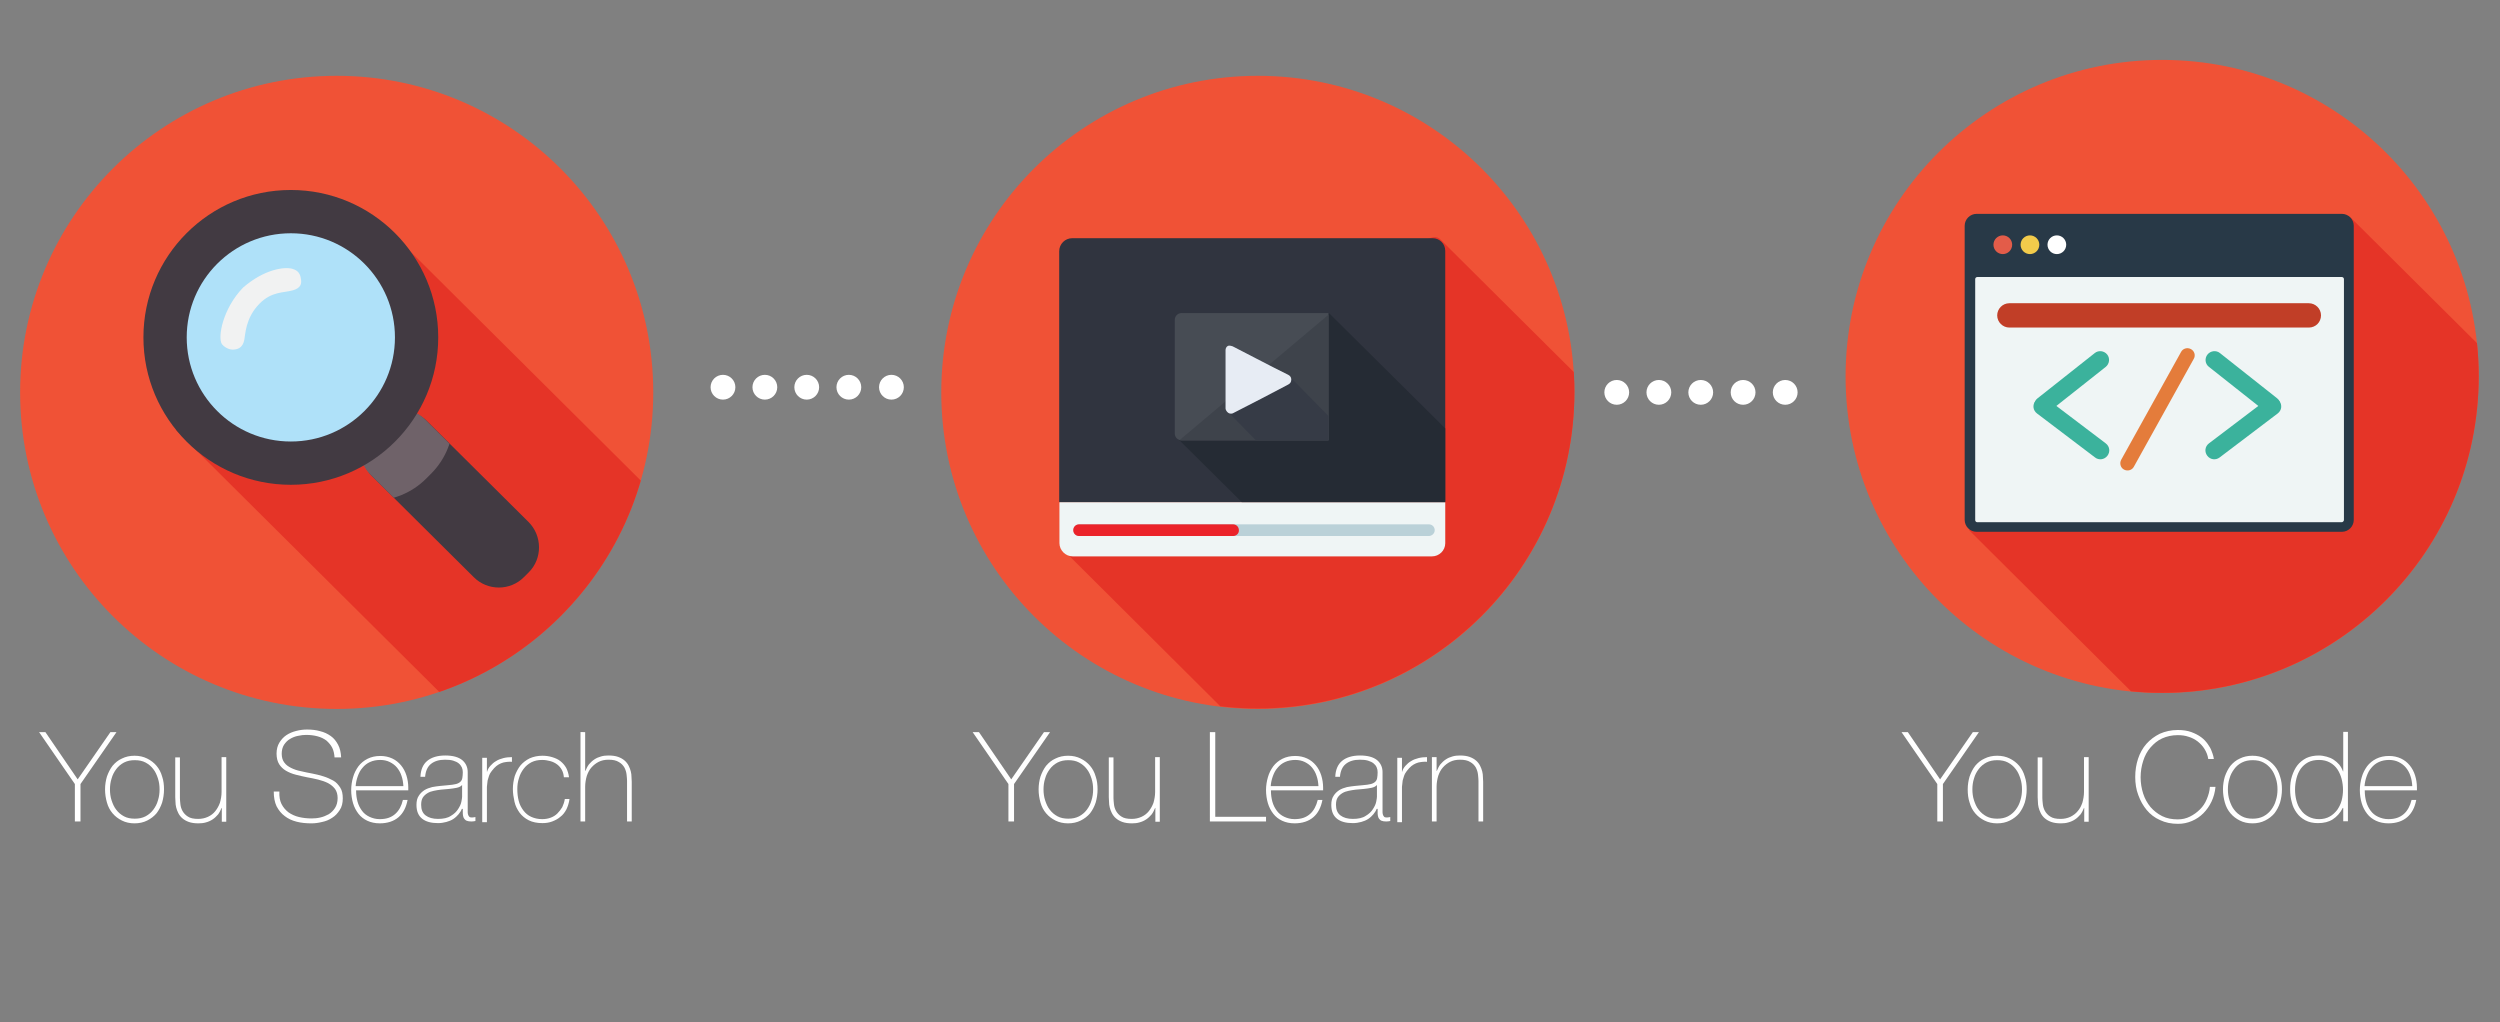<?xml version="1.0" encoding="utf-8"?>
<!-- Generator: Adobe Illustrator 18.1.1, SVG Export Plug-In . SVG Version: 6.00 Build 0)  -->
<svg version="1.1" xmlns="http://www.w3.org/2000/svg" xmlns:xlink="http://www.w3.org/1999/xlink" x="0px" y="0px"
	 viewBox="0 0 1068.5 436.9" enable-background="new 0 0 1068.5 436.9" xml:space="preserve">
<rect x="0" y="0" width="1068.5" height="436.9" fill="#808080" stroke="none"/>
<g id="text">
	<g>
		<path fill="#FFFFFF" d="M47.2,312.9h2.6l-15.4,22.2v16h-2.4v-16l-15.3-22.2h2.7l13.8,20.2L47.2,312.9z"/>
		<path fill="#FFFFFF" d="M44.9,337.4c0-2,0.3-3.8,0.8-5.5c0.6-1.7,1.4-3.3,2.4-4.6c1.1-1.3,2.4-2.4,4-3.1c1.6-0.8,3.4-1.2,5.4-1.2
			c2,0,3.8,0.4,5.4,1.2c1.6,0.8,2.9,1.8,4,3.1c1.1,1.3,1.9,2.8,2.4,4.6c0.6,1.7,0.8,3.6,0.8,5.5c0,2-0.3,3.8-0.8,5.6
			c-0.6,1.8-1.4,3.3-2.4,4.6c-1.1,1.3-2.4,2.3-4,3.1c-1.6,0.8-3.4,1.2-5.4,1.2c-2,0-3.8-0.4-5.4-1.2c-1.6-0.8-2.9-1.8-4-3.1
			c-1.1-1.3-1.9-2.8-2.4-4.6C45.2,341.2,44.9,339.4,44.9,337.4z M47,337.4c0,1.6,0.2,3.2,0.7,4.7c0.5,1.5,1.1,2.9,2,4
			c0.9,1.2,2,2.1,3.3,2.8c1.3,0.7,2.8,1,4.6,1s3.2-0.3,4.6-1c1.3-0.7,2.4-1.6,3.3-2.8c0.9-1.2,1.6-2.5,2-4c0.5-1.5,0.7-3.1,0.7-4.7
			c0-1.6-0.2-3.2-0.7-4.7c-0.5-1.5-1.1-2.9-2-4c-0.9-1.2-2-2.1-3.3-2.8c-1.3-0.7-2.8-1-4.6-1s-3.2,0.3-4.6,1
			c-1.3,0.7-2.4,1.6-3.3,2.8c-0.9,1.2-1.6,2.5-2,4C47.2,334.2,47,335.8,47,337.4z"/>
		<path fill="#FFFFFF" d="M96.8,351.2h-2v-5.9h-0.1c-0.4,1-0.9,2-1.5,2.8c-0.7,0.8-1.4,1.5-2.3,2.1c-0.9,0.6-1.8,1-2.9,1.3
			c-1,0.3-2.1,0.4-3.2,0.4c-1.6,0-3-0.2-4.1-0.6c-1.1-0.4-2-0.9-2.8-1.6c-0.7-0.6-1.3-1.4-1.7-2.2c-0.4-0.8-0.7-1.6-0.9-2.4
			c-0.2-0.8-0.3-1.6-0.3-2.4c0-0.8-0.1-1.4-0.1-2v-17h2v17.4c0,0.7,0.1,1.6,0.2,2.6c0.1,1,0.4,2,0.9,2.9c0.5,0.9,1.3,1.8,2.3,2.4
			c1,0.7,2.5,1,4.4,1c1.5,0,2.9-0.3,4.2-0.9s2.3-1.4,3.1-2.4s1.5-2.2,2-3.6c0.4-1.4,0.7-3,0.7-4.6v-14.9h2V351.2z"/>
		<path fill="#FFFFFF" d="M143,323.9c-0.1-1.6-0.4-3.1-1-4.3c-0.6-1.2-1.5-2.2-2.5-3.1c-1.1-0.8-2.3-1.4-3.8-1.8
			c-1.5-0.4-3.1-0.6-4.8-0.6c-1.1,0-2.2,0.1-3.5,0.4c-1.2,0.2-2.4,0.7-3.4,1.3c-1.1,0.6-1.9,1.5-2.6,2.5c-0.7,1.1-1,2.4-1,3.9
			c0,1.5,0.4,2.8,1.1,3.7c0.7,1,1.7,1.7,2.9,2.3c1.2,0.6,2.6,1.1,4.2,1.4c1.6,0.4,3.2,0.7,4.8,1c1.6,0.3,3.2,0.7,4.8,1.2
			s2.9,1.1,4.2,1.8s2.2,1.8,3,3c0.8,1.2,1.1,2.8,1.1,4.6c0,2-0.4,3.7-1.3,5c-0.9,1.4-1.9,2.5-3.2,3.3c-1.3,0.9-2.8,1.5-4.3,1.8
			c-1.6,0.4-3.1,0.6-4.6,0.6c-2.2,0-4.4-0.2-6.3-0.7c-2-0.5-3.7-1.3-5.1-2.4c-1.5-1.1-2.6-2.5-3.5-4.2c-0.8-1.7-1.2-3.8-1.2-6.3h2.4
			c-0.1,2.1,0.2,3.9,0.9,5.3c0.7,1.4,1.7,2.6,3,3.6c1.3,0.9,2.8,1.6,4.5,2c1.7,0.4,3.5,0.6,5.4,0.6c1.1,0,2.4-0.1,3.7-0.4
			c1.3-0.3,2.5-0.8,3.6-1.4c1.1-0.7,2-1.6,2.7-2.7c0.7-1.1,1.1-2.5,1.1-4.2c0-1.6-0.4-2.9-1.1-3.9c-0.8-1-1.7-1.8-3-2.5
			c-1.2-0.6-2.6-1.1-4.2-1.5s-3.2-0.7-4.8-1c-1.6-0.3-3.2-0.7-4.8-1.1c-1.6-0.4-3-1-4.2-1.7c-1.2-0.7-2.2-1.7-2.9-2.8
			s-1.1-2.7-1.1-4.5s0.4-3.4,1.2-4.7c0.8-1.3,1.8-2.4,3-3.2s2.6-1.4,4.2-1.8c1.5-0.4,3.1-0.6,4.6-0.6c2,0,3.9,0.2,5.6,0.7
			c1.7,0.4,3.2,1.1,4.6,2.1c1.3,0.9,2.3,2.2,3.1,3.7c0.8,1.5,1.2,3.3,1.3,5.4H143z"/>
		<path fill="#FFFFFF" d="M152.2,337.7v0.3c0,1.6,0.2,3.1,0.6,4.6c0.4,1.5,1.1,2.8,1.9,3.9c0.8,1.1,1.9,2,3.2,2.6
			c1.3,0.6,2.7,1,4.4,1c2.8,0,4.9-0.7,6.6-2.2s2.7-3.5,3.3-6h2c-0.6,3.2-1.9,5.7-3.9,7.4c-2,1.7-4.7,2.6-8,2.6c-2,0-3.8-0.4-5.3-1.1
			c-1.5-0.7-2.8-1.7-3.8-3c-1-1.3-1.8-2.8-2.3-4.5c-0.5-1.7-0.8-3.6-0.8-5.6c0-1.9,0.3-3.8,0.8-5.5c0.5-1.8,1.3-3.3,2.3-4.7
			c1-1.3,2.3-2.4,3.9-3.2c1.6-0.8,3.4-1.2,5.5-1.2c1.9,0,3.6,0.4,5.1,1.1c1.5,0.7,2.7,1.7,3.7,2.9c1,1.2,1.8,2.7,2.3,4.3
			c0.5,1.6,0.8,3.4,0.8,5.2c0,0.2,0,0.4,0,0.6c0,0.2,0,0.4,0,0.6H152.2z M172.4,335.9c-0.1-1.5-0.3-2.9-0.8-4.3
			c-0.4-1.3-1.1-2.5-1.9-3.5c-0.8-1-1.9-1.8-3.1-2.4c-1.2-0.6-2.6-0.9-4.1-0.9c-1.6,0-3.1,0.3-4.4,0.9c-1.3,0.6-2.3,1.4-3.2,2.5
			c-0.9,1-1.5,2.2-2,3.6c-0.5,1.4-0.8,2.8-0.9,4.2H172.4z"/>
		<path fill="#FFFFFF" d="M197.5,345.7h-0.1c-0.3,0.8-0.8,1.6-1.4,2.3c-0.6,0.7-1.3,1.4-2.2,2c-0.9,0.6-1.9,1-3,1.3
			c-1.1,0.3-2.3,0.5-3.6,0.5c-2.9,0-5.2-0.6-6.8-1.9c-1.6-1.3-2.4-3.2-2.4-5.9c0-1.6,0.3-2.9,1-3.9c0.6-1,1.5-1.8,2.4-2.4
			c1-0.6,2.1-1,3.3-1.3c1.2-0.2,2.3-0.4,3.5-0.5l3.2-0.3c1.5-0.1,2.6-0.3,3.5-0.5c0.8-0.2,1.5-0.6,1.9-1c0.4-0.4,0.7-0.9,0.8-1.6
			s0.2-1.4,0.2-2.4c0-0.8-0.1-1.4-0.4-2.1c-0.3-0.6-0.7-1.2-1.3-1.7c-0.6-0.5-1.4-0.9-2.4-1.2c-1-0.3-2.1-0.4-3.5-0.4
			c-2.5,0-4.5,0.6-6,1.8c-1.5,1.2-2.3,3.1-2.5,5.5h-2c0.1-3,1.1-5.3,2.9-6.8c1.8-1.5,4.4-2.3,7.7-2.3s5.7,0.7,7.3,2
			c1.5,1.3,2.3,3,2.3,5.1v16c0,0.4,0,0.8,0,1.2c0,0.4,0.1,0.8,0.2,1.1c0.1,0.3,0.3,0.6,0.5,0.8c0.2,0.2,0.6,0.3,1.1,0.3
			c0.4,0,0.9-0.1,1.5-0.2v1.7c-0.5,0.1-1.1,0.2-1.7,0.2c-0.8,0-1.5-0.1-2-0.3c-0.5-0.2-0.8-0.5-1.1-0.9c-0.3-0.4-0.4-0.8-0.5-1.3
			c-0.1-0.5-0.1-1-0.1-1.6V345.7z M197.5,335.5c-0.5,0.6-1.3,1-2.3,1.2c-1,0.2-2.2,0.4-3.4,0.5l-3.4,0.3c-1,0.1-2,0.3-3,0.5
			c-1,0.2-1.9,0.5-2.7,1s-1.5,1.1-2,1.9c-0.5,0.8-0.7,1.8-0.7,3.1c0,2,0.6,3.5,1.9,4.5c1.3,1,3.1,1.5,5.3,1.5c2.3,0,4.2-0.4,5.5-1.3
			c1.4-0.8,2.4-1.8,3.1-2.9c0.7-1.1,1.2-2.1,1.4-3.2c0.2-1,0.3-1.7,0.3-2.1V335.5z"/>
		<path fill="#FFFFFF" d="M208,329.8h0.2c0.2-0.9,0.7-1.7,1.4-2.5c0.7-0.8,1.5-1.5,2.4-2c0.9-0.6,2-1,3.2-1.3
			c1.2-0.3,2.4-0.4,3.6-0.4v2c-1.1-0.1-2.3,0-3.7,0.3c-1.4,0.4-2.7,1.1-3.9,2.4c-0.5,0.5-0.9,1.1-1.3,1.6c-0.4,0.5-0.7,1.1-0.9,1.7
			c-0.2,0.6-0.4,1.3-0.6,2c-0.1,0.8-0.2,1.6-0.3,2.7v15.1h-2v-27.5h2V329.8z"/>
		<path fill="#FFFFFF" d="M241,332.2c-0.1-1.2-0.4-2.3-0.9-3.2c-0.5-0.9-1.2-1.7-2-2.3c-0.8-0.6-1.8-1.1-2.9-1.4
			c-1.1-0.3-2.3-0.5-3.5-0.5c-1.7,0-3.2,0.3-4.6,1c-1.3,0.7-2.4,1.6-3.3,2.8c-0.9,1.2-1.6,2.5-2,4c-0.5,1.5-0.7,3-0.7,4.6
			c0,1.9,0.2,3.6,0.6,5.1c0.4,1.6,1.1,2.9,2,4.1c0.9,1.2,2,2.1,3.3,2.7c1.3,0.6,2.9,1,4.7,1c1.3,0,2.5-0.2,3.6-0.6
			c1.1-0.4,2.1-1,2.9-1.8c0.8-0.8,1.5-1.7,2.1-2.7c0.5-1.1,0.9-2.2,1.1-3.5h2c-0.2,1.6-0.7,3.1-1.3,4.4c-0.7,1.3-1.5,2.4-2.6,3.2
			c-1,0.9-2.2,1.5-3.5,2c-1.3,0.5-2.7,0.7-4.2,0.7c-2.2,0-4.2-0.4-5.8-1.2s-2.9-1.9-3.9-3.2c-1-1.4-1.8-2.9-2.2-4.7
			s-0.7-3.6-0.7-5.5c0-1.9,0.3-3.7,0.8-5.5c0.6-1.7,1.4-3.2,2.4-4.5c1.1-1.3,2.4-2.3,4-3.1c1.6-0.7,3.4-1.1,5.4-1.1
			c1.5,0,2.9,0.2,4.2,0.6c1.3,0.4,2.5,0.9,3.5,1.7c1,0.8,1.8,1.7,2.5,2.9c0.6,1.2,1,2.5,1.2,4H241z"/>
		<path fill="#FFFFFF" d="M250.1,312.9v16.6h0.1c0.4-1,0.9-2,1.5-2.8c0.7-0.8,1.4-1.5,2.3-2.1c0.9-0.6,1.8-1,2.9-1.3
			c1-0.3,2.1-0.4,3.2-0.4c1.6,0,3,0.2,4.1,0.6c1.1,0.4,2,0.9,2.8,1.6c0.7,0.6,1.3,1.4,1.7,2.2c0.4,0.8,0.7,1.6,0.9,2.4
			c0.2,0.8,0.3,1.6,0.3,2.4c0,0.8,0.1,1.4,0.1,2v17h-2v-17.4c0-0.7-0.1-1.5-0.2-2.6c-0.1-1-0.4-2-0.9-3c-0.5-0.9-1.3-1.8-2.4-2.4
			c-1.1-0.7-2.5-1-4.4-1c-1.6,0-3,0.3-4.2,0.9c-1.2,0.6-2.2,1.4-3.1,2.4s-1.5,2.2-2,3.6c-0.4,1.4-0.7,3-0.7,4.6v14.9h-2v-38.2H250.1
			z"/>
	</g>
	<g>
		<path fill="#FFFFFF" d="M446.2,312.9h2.6l-15.4,22.2v16h-2.4v-16l-15.3-22.2h2.7l13.8,20.2L446.2,312.9z"/>
		<path fill="#FFFFFF" d="M443.9,337.4c0-2,0.3-3.8,0.8-5.5c0.6-1.7,1.4-3.3,2.4-4.6c1.1-1.3,2.4-2.4,4-3.1c1.6-0.8,3.4-1.2,5.4-1.2
			c2,0,3.8,0.4,5.4,1.2c1.6,0.8,2.9,1.8,4,3.1c1.1,1.3,1.9,2.8,2.4,4.6c0.6,1.7,0.8,3.6,0.8,5.5c0,2-0.3,3.8-0.8,5.6
			c-0.6,1.8-1.4,3.3-2.4,4.6c-1.1,1.3-2.4,2.3-4,3.1c-1.6,0.8-3.4,1.2-5.4,1.2c-2,0-3.8-0.4-5.4-1.2c-1.6-0.8-2.9-1.8-4-3.1
			c-1.1-1.3-1.9-2.8-2.4-4.6C444.2,341.2,443.9,339.4,443.9,337.4z M446,337.4c0,1.6,0.2,3.2,0.7,4.7c0.5,1.5,1.1,2.9,2,4
			c0.9,1.2,2,2.1,3.3,2.8c1.3,0.7,2.8,1,4.6,1s3.2-0.3,4.6-1c1.3-0.7,2.4-1.6,3.3-2.8c0.9-1.2,1.6-2.5,2-4c0.5-1.5,0.7-3.1,0.7-4.7
			c0-1.6-0.2-3.2-0.7-4.7c-0.5-1.5-1.1-2.9-2-4c-0.9-1.2-2-2.1-3.3-2.8c-1.3-0.7-2.8-1-4.6-1s-3.2,0.3-4.6,1
			c-1.3,0.7-2.4,1.6-3.3,2.8c-0.9,1.2-1.6,2.5-2,4C446.2,334.2,446,335.8,446,337.4z"/>
		<path fill="#FFFFFF" d="M495.8,351.2h-2v-5.9h-0.1c-0.4,1-0.9,2-1.5,2.8c-0.7,0.8-1.4,1.5-2.3,2.1c-0.9,0.6-1.8,1-2.9,1.3
			c-1,0.3-2.1,0.4-3.2,0.4c-1.6,0-3-0.2-4.1-0.6c-1.1-0.4-2-0.9-2.8-1.6c-0.7-0.6-1.3-1.4-1.7-2.2c-0.4-0.8-0.7-1.6-0.9-2.4
			c-0.2-0.8-0.3-1.6-0.3-2.4c0-0.8-0.1-1.4-0.1-2v-17h2v17.4c0,0.7,0.1,1.6,0.2,2.6c0.1,1,0.4,2,0.9,2.9c0.5,0.9,1.3,1.8,2.3,2.4
			c1,0.7,2.5,1,4.4,1c1.5,0,2.9-0.3,4.2-0.9s2.3-1.4,3.1-2.4s1.5-2.2,2-3.6c0.4-1.4,0.7-3,0.7-4.6v-14.9h2V351.2z"/>
		<path fill="#FFFFFF" d="M517,312.9h2.4v36.2h21.7v2h-24V312.9z"/>
		<path fill="#FFFFFF" d="M543.2,337.7v0.3c0,1.6,0.2,3.1,0.6,4.6s1.1,2.8,1.9,3.9c0.8,1.1,1.9,2,3.2,2.6c1.3,0.6,2.7,1,4.4,1
			c2.8,0,4.9-0.7,6.6-2.2c1.6-1.4,2.7-3.5,3.3-6h2c-0.6,3.2-1.9,5.7-3.9,7.4c-2,1.7-4.7,2.6-8,2.6c-2,0-3.8-0.4-5.3-1.1
			s-2.8-1.7-3.8-3c-1-1.3-1.8-2.8-2.3-4.5c-0.5-1.7-0.8-3.6-0.8-5.6c0-1.9,0.3-3.8,0.8-5.5c0.5-1.8,1.3-3.3,2.3-4.7
			c1-1.3,2.3-2.4,3.9-3.2c1.6-0.8,3.4-1.2,5.5-1.2c1.9,0,3.6,0.4,5.1,1.1s2.7,1.7,3.7,2.9c1,1.2,1.8,2.7,2.3,4.3
			c0.5,1.6,0.8,3.4,0.8,5.2c0,0.2,0,0.4,0,0.6c0,0.2,0,0.4,0,0.6H543.2z M563.5,335.9c-0.1-1.5-0.3-2.9-0.8-4.3
			c-0.4-1.3-1.1-2.5-1.9-3.5c-0.8-1-1.9-1.8-3.1-2.4c-1.2-0.6-2.6-0.9-4.1-0.9c-1.6,0-3.1,0.3-4.4,0.9c-1.3,0.6-2.3,1.4-3.2,2.5
			c-0.9,1-1.5,2.2-2,3.6c-0.5,1.4-0.8,2.8-0.9,4.2H563.5z"/>
		<path fill="#FFFFFF" d="M588.5,345.7h-0.1c-0.3,0.8-0.8,1.6-1.4,2.3c-0.6,0.7-1.3,1.4-2.2,2c-0.9,0.6-1.9,1-3,1.3
			c-1.1,0.3-2.3,0.5-3.6,0.5c-2.9,0-5.2-0.6-6.8-1.9c-1.6-1.3-2.4-3.2-2.4-5.9c0-1.6,0.3-2.9,1-3.9c0.6-1,1.5-1.8,2.4-2.4
			c1-0.6,2.1-1,3.3-1.3c1.2-0.2,2.3-0.4,3.5-0.5l3.2-0.3c1.5-0.1,2.6-0.3,3.5-0.5c0.8-0.2,1.5-0.6,1.9-1c0.4-0.4,0.7-0.9,0.8-1.6
			c0.1-0.6,0.2-1.4,0.2-2.4c0-0.8-0.1-1.4-0.4-2.1s-0.7-1.2-1.3-1.7s-1.4-0.9-2.4-1.2c-1-0.3-2.1-0.4-3.5-0.4c-2.5,0-4.5,0.6-6,1.8
			c-1.5,1.2-2.3,3.1-2.5,5.5h-2c0.1-3,1.1-5.3,2.9-6.8s4.4-2.3,7.7-2.3c3.3,0,5.7,0.7,7.3,2c1.5,1.3,2.3,3,2.3,5.1v16
			c0,0.4,0,0.8,0,1.2c0,0.4,0.1,0.8,0.2,1.1s0.3,0.6,0.5,0.8c0.2,0.2,0.6,0.3,1.1,0.3c0.4,0,0.9-0.1,1.5-0.2v1.7
			c-0.5,0.1-1.1,0.2-1.7,0.2c-0.8,0-1.5-0.1-2-0.3s-0.8-0.5-1.1-0.9c-0.3-0.4-0.4-0.8-0.5-1.3c-0.1-0.5-0.1-1-0.1-1.6V345.7z
			 M588.5,335.5c-0.5,0.6-1.3,1-2.3,1.2c-1,0.2-2.2,0.4-3.4,0.5l-3.4,0.3c-1,0.1-2,0.3-3,0.5c-1,0.2-1.9,0.5-2.7,1
			c-0.8,0.5-1.5,1.1-2,1.9s-0.7,1.8-0.7,3.1c0,2,0.6,3.5,1.9,4.5c1.3,1,3.1,1.5,5.3,1.5c2.3,0,4.2-0.4,5.5-1.3
			c1.4-0.8,2.4-1.8,3.1-2.9c0.7-1.1,1.2-2.1,1.4-3.2c0.2-1,0.3-1.7,0.3-2.1V335.5z"/>
		<path fill="#FFFFFF" d="M599.1,329.8h0.2c0.2-0.9,0.7-1.7,1.4-2.5s1.5-1.5,2.4-2c0.9-0.6,2-1,3.2-1.3c1.2-0.3,2.4-0.4,3.6-0.4v2
			c-1.1-0.1-2.3,0-3.7,0.3c-1.4,0.4-2.7,1.1-3.9,2.4c-0.5,0.5-0.9,1.1-1.3,1.6c-0.4,0.5-0.7,1.1-0.9,1.7c-0.2,0.6-0.4,1.3-0.6,2
			c-0.1,0.8-0.2,1.6-0.3,2.7v15.1h-2v-27.5h2V329.8z"/>
		<path fill="#FFFFFF" d="M612,323.6h2v5.9h0.1c0.4-1,0.9-2,1.5-2.8c0.7-0.8,1.4-1.5,2.3-2.1s1.8-1,2.9-1.3c1-0.3,2.1-0.4,3.2-0.4
			c1.6,0,3,0.2,4.1,0.6c1.1,0.4,2,0.9,2.8,1.6c0.7,0.6,1.3,1.4,1.7,2.2c0.4,0.8,0.7,1.6,0.9,2.4c0.2,0.8,0.3,1.6,0.3,2.4
			c0,0.8,0.1,1.4,0.1,2v17h-2v-17.4c0-0.7-0.1-1.5-0.2-2.6c-0.1-1-0.4-2-0.9-3c-0.5-0.9-1.3-1.8-2.4-2.4c-1.1-0.7-2.5-1-4.4-1
			c-1.6,0-3,0.3-4.2,0.9c-1.2,0.6-2.2,1.4-3.1,2.4c-0.9,1-1.5,2.2-2,3.6c-0.4,1.4-0.7,3-0.7,4.6v14.9h-2V323.6z"/>
	</g>
	<g>
		<path fill="#FFFFFF" d="M843.2,312.9h2.6l-15.4,22.2v16h-2.4v-16l-15.3-22.2h2.7l13.8,20.2L843.2,312.9z"/>
		<path fill="#FFFFFF" d="M841,337.4c0-2,0.3-3.8,0.8-5.5c0.6-1.7,1.4-3.3,2.4-4.6c1.1-1.3,2.4-2.4,4-3.1c1.6-0.8,3.4-1.2,5.4-1.2
			c2,0,3.8,0.4,5.4,1.2c1.6,0.8,2.9,1.8,4,3.1c1.1,1.3,1.9,2.8,2.4,4.6c0.6,1.7,0.8,3.6,0.8,5.5c0,2-0.3,3.8-0.8,5.6
			c-0.6,1.8-1.4,3.3-2.4,4.6c-1.1,1.3-2.4,2.3-4,3.1s-3.4,1.2-5.4,1.2c-2,0-3.8-0.4-5.4-1.2s-2.9-1.8-4-3.1
			c-1.1-1.3-1.9-2.8-2.4-4.6C841.2,341.2,841,339.4,841,337.4z M843,337.4c0,1.6,0.2,3.2,0.7,4.7c0.5,1.5,1.1,2.9,2,4
			c0.9,1.2,2,2.1,3.3,2.8c1.3,0.7,2.8,1,4.6,1s3.2-0.3,4.6-1c1.3-0.7,2.4-1.6,3.3-2.8c0.9-1.2,1.6-2.5,2-4c0.5-1.5,0.7-3.1,0.7-4.7
			c0-1.6-0.2-3.2-0.7-4.7c-0.5-1.5-1.1-2.9-2-4c-0.9-1.2-2-2.1-3.3-2.8c-1.3-0.7-2.8-1-4.6-1s-3.2,0.3-4.6,1
			c-1.3,0.7-2.4,1.6-3.3,2.8c-0.9,1.2-1.6,2.5-2,4C843.2,334.2,843,335.8,843,337.4z"/>
		<path fill="#FFFFFF" d="M892.8,351.2h-2v-5.9h-0.1c-0.4,1-0.9,2-1.5,2.8c-0.7,0.8-1.4,1.5-2.3,2.1c-0.9,0.6-1.8,1-2.9,1.3
			c-1,0.3-2.1,0.4-3.2,0.4c-1.6,0-3-0.2-4.1-0.6c-1.1-0.4-2-0.9-2.8-1.6c-0.7-0.6-1.3-1.4-1.7-2.2c-0.4-0.8-0.7-1.6-0.9-2.4
			c-0.2-0.8-0.3-1.6-0.3-2.4c0-0.8-0.1-1.4-0.1-2v-17h2v17.4c0,0.7,0.1,1.6,0.2,2.6s0.4,2,0.9,2.9c0.5,0.9,1.3,1.8,2.3,2.4
			c1,0.7,2.5,1,4.4,1c1.5,0,2.9-0.3,4.2-0.9c1.2-0.6,2.3-1.4,3.1-2.4c0.9-1,1.5-2.2,2-3.6c0.4-1.4,0.7-3,0.7-4.6v-14.9h2V351.2z"/>
		<path fill="#FFFFFF" d="M912.6,332.1c0-2.8,0.4-5.4,1.2-7.8c0.8-2.4,2-4.6,3.6-6.4c1.6-1.8,3.5-3.2,5.7-4.3c2.3-1,4.8-1.6,7.7-1.6
			c2.2,0,4.2,0.3,5.8,0.9s3,1.3,4.2,2.2s2,1.8,2.8,2.9c0.7,1,1.3,2,1.6,2.9c0.4,0.9,0.6,1.7,0.8,2.4c0.1,0.7,0.2,1,0.2,1.1h-2.4
			c-0.2-1.6-0.8-3-1.6-4.3s-1.8-2.3-2.9-3.2c-1.2-0.9-2.5-1.6-3.9-2c-1.4-0.5-3-0.7-4.6-0.7c-2.5,0-4.7,0.5-6.7,1.4s-3.6,2.3-5,3.9
			c-1.4,1.6-2.4,3.5-3.1,5.7s-1.1,4.5-1.1,7s0.4,4.8,1.1,7c0.7,2.2,1.8,4.1,3.1,5.7c1.4,1.6,3,2.9,5,3.9c2,1,4.2,1.4,6.7,1.4
			c1.9,0,3.6-0.4,5.2-1.2c1.6-0.8,3-1.8,4.3-3.1s2.2-2.7,2.9-4.4c0.7-1.7,1.2-3.4,1.3-5.2h2.4c-0.2,2.3-0.8,4.4-1.7,6.3
			c-0.9,1.9-2.1,3.6-3.5,5c-1.4,1.4-3,2.5-4.9,3.3c-1.9,0.8-3.8,1.2-5.9,1.2c-2.9,0-5.4-0.5-7.7-1.6c-2.3-1-4.2-2.5-5.7-4.3
			s-2.7-3.9-3.6-6.4C913,337.5,912.6,334.8,912.6,332.1z"/>
		<path fill="#FFFFFF" d="M950.1,337.4c0-2,0.3-3.8,0.8-5.5c0.6-1.7,1.4-3.3,2.4-4.6c1.1-1.3,2.4-2.4,4-3.1c1.6-0.8,3.4-1.2,5.4-1.2
			s3.8,0.4,5.4,1.2c1.6,0.8,2.9,1.8,4,3.1c1.1,1.3,1.9,2.8,2.4,4.6c0.6,1.7,0.8,3.6,0.8,5.5c0,2-0.3,3.8-0.8,5.6
			c-0.6,1.8-1.4,3.3-2.4,4.6c-1.1,1.3-2.4,2.3-4,3.1c-1.6,0.8-3.4,1.2-5.4,1.2s-3.8-0.4-5.4-1.2c-1.6-0.8-2.9-1.8-4-3.1
			c-1.1-1.3-1.9-2.8-2.4-4.6C950.4,341.2,950.1,339.4,950.1,337.4z M952.2,337.4c0,1.6,0.2,3.2,0.7,4.7c0.5,1.5,1.1,2.9,2,4
			c0.9,1.2,2,2.1,3.3,2.8s2.8,1,4.6,1s3.2-0.3,4.6-1c1.3-0.7,2.4-1.6,3.3-2.8c0.9-1.2,1.6-2.5,2-4c0.5-1.5,0.7-3.1,0.7-4.7
			c0-1.6-0.2-3.2-0.7-4.7c-0.5-1.5-1.1-2.9-2-4c-0.9-1.2-2-2.1-3.3-2.8c-1.3-0.7-2.8-1-4.6-1s-3.2,0.3-4.6,1s-2.4,1.6-3.3,2.8
			c-0.9,1.2-1.6,2.5-2,4C952.4,334.2,952.2,335.8,952.2,337.4z"/>
		<path fill="#FFFFFF" d="M1001.4,345.3h-0.1c-1.1,2.2-2.6,3.8-4.3,4.9s-3.8,1.6-6.3,1.6c-2.1,0-3.9-0.4-5.4-1.2
			c-1.5-0.8-2.7-1.8-3.7-3.2s-1.7-2.8-2.1-4.6c-0.5-1.7-0.7-3.5-0.7-5.4c0-2,0.2-3.9,0.8-5.7s1.3-3.3,2.3-4.6c1-1.3,2.3-2.3,3.8-3.1
			c1.5-0.7,3.3-1.1,5.4-1.1c1.1,0,2.2,0.2,3.3,0.5c1.1,0.3,2.1,0.7,3,1.3c0.9,0.6,1.7,1.3,2.4,2.1c0.7,0.9,1.2,1.8,1.6,2.9h0.1
			v-16.9h2v38.2h-2V345.3z M991.2,350.1c1.7,0,3.3-0.4,4.5-1.1c1.3-0.7,2.3-1.7,3.2-2.8c0.8-1.2,1.5-2.5,1.9-4
			c0.4-1.5,0.6-3.1,0.6-4.6c0-1.6-0.2-3.2-0.6-4.7c-0.4-1.5-1-2.9-1.8-4.1c-0.8-1.2-1.9-2.2-3.2-2.9c-1.3-0.7-2.8-1.1-4.6-1.1
			c-1.8,0-3.4,0.3-4.7,1c-1.3,0.7-2.3,1.6-3.2,2.8c-0.8,1.2-1.4,2.5-1.8,4.1s-0.6,3.1-0.6,4.8c0,1.6,0.2,3.2,0.6,4.7
			c0.4,1.5,1,2.9,1.9,4c0.8,1.2,1.9,2.1,3.2,2.8C987.9,349.7,989.4,350.1,991.2,350.1z"/>
		<path fill="#FFFFFF" d="M1010.7,337.7v0.3c0,1.6,0.2,3.1,0.6,4.6s1.1,2.8,1.9,3.9c0.8,1.1,1.9,2,3.2,2.6c1.3,0.6,2.7,1,4.4,1
			c2.8,0,4.9-0.7,6.6-2.2c1.6-1.4,2.7-3.5,3.3-6h2c-0.6,3.2-1.9,5.7-3.9,7.4c-2,1.7-4.7,2.6-8,2.6c-2,0-3.8-0.4-5.3-1.1
			s-2.8-1.7-3.8-3c-1-1.3-1.8-2.8-2.3-4.5c-0.5-1.7-0.8-3.6-0.8-5.6c0-1.9,0.3-3.8,0.8-5.5c0.5-1.8,1.3-3.3,2.3-4.7
			c1-1.3,2.3-2.4,3.9-3.2c1.6-0.8,3.4-1.2,5.5-1.2c1.9,0,3.6,0.4,5.1,1.1s2.7,1.7,3.7,2.9c1,1.2,1.8,2.7,2.3,4.3
			c0.5,1.6,0.8,3.4,0.8,5.2c0,0.2,0,0.4,0,0.6c0,0.2,0,0.4,0,0.6H1010.7z M1031,335.9c-0.1-1.5-0.3-2.9-0.8-4.3
			c-0.4-1.3-1.1-2.5-1.9-3.5c-0.8-1-1.9-1.8-3.1-2.4c-1.2-0.6-2.6-0.9-4.1-0.9c-1.6,0-3.1,0.3-4.4,0.9c-1.3,0.6-2.3,1.4-3.2,2.5
			c-0.9,1-1.5,2.2-2,3.6c-0.5,1.4-0.8,2.8-0.9,4.2H1031z"/>
	</g>
</g>
<g id="search">
	<circle id="_x31_" fill="#F05236" cx="143.9" cy="167.7" r="135.3"/>
	<g>
		<defs>
			
				<rect id="SVGID_1_" x="86.1" y="156.8" transform="matrix(0.709 0.705 -0.705 0.709 212.567 -76.652)" width="226.2" height="124.8"/>
		</defs>
		<clipPath id="SVGID_2_">
			<use xlink:href="#SVGID_1_"  overflow="visible"/>
		</clipPath>
		<circle clip-path="url(#SVGID_2_)" fill="#E53427" cx="143.9" cy="167.7" r="135.3"/>
	</g>
	<path fill="#423A42" d="M202.5,246.7l-43.5-43.2c-5.9-5.9-6-15.6-0.1-21.5l2-2c5.9-5.9,15.6-6,21.5-0.1l43.5,43.2
		c5.9,5.9,6,15.6,0.1,21.5l-2,2C218.1,252.6,208.4,252.6,202.5,246.7z"/>
	<g>
		<defs>
			<path id="SVGID_3_" d="M136.4,204.6l-6-5.9c-12.7-12.6-12.7-33.2-0.2-45.9l2.1-2.1c12.6-12.7,33.2-12.7,45.9-0.2l6,5.9
				c12.7,12.6,12.7,33.2,0.2,45.9l-2.1,2.1C169.8,217.1,149.1,217.2,136.4,204.6z"/>
		</defs>
		<clipPath id="SVGID_4_">
			<use xlink:href="#SVGID_3_"  overflow="visible"/>
		</clipPath>
		<path clip-path="url(#SVGID_4_)" fill="#6F6269" d="M203.2,247.4l-44.9-44.6c-5.6-5.5-5.6-14.6-0.1-20.1l3.3-3.4
			c5.5-5.6,14.6-5.6,20.1-0.1l44.9,44.6c5.6,5.5,5.6,14.6,0.1,20.1l-3.3,3.4C217.8,252.8,208.7,252.9,203.2,247.4z"/>
	</g>
	<circle fill="#423A42" cx="124.3" cy="144.2" r="63"/>
	<circle fill="#AFE1F9" cx="124.3" cy="144.2" r="44.5"/>
	<path fill="#F1F2F2" d="M103.9,122.9c9-7.8,17.6-9,21.1-8c3.2,0.9,3.5,3.2,3.7,4.9c0.1,1.4,0,3.3-3.6,4.3c-3.9,1.1-9,0.4-14.2,5.7
		c-6.1,6.2-6,13.3-6.5,15.5c-0.6,3-2.3,3.9-4.3,4.1c-2.4,0.3-4.6-1.4-5.3-2.4C93,144.1,95.2,131.9,103.9,122.9z"/>
</g>
<g id="watch">
	<circle id="_x32_" fill="#F05236" cx="537.6" cy="167.7" r="135.3"/>
	<g>
		<defs>
			<path id="SVGID_5_" d="M596.1,376.1L453.6,234.2l139.8-124.7c5.2,5.1,17-12.3,22.2-7.2c42.4,42.1,84.7,84.3,127.1,126.4
				C693.8,277.9,645,327,596.1,376.1z"/>
		</defs>
		<clipPath id="SVGID_6_">
			<use xlink:href="#SVGID_5_"  overflow="visible"/>
		</clipPath>
		<circle clip-path="url(#SVGID_6_)" fill="#E53427" cx="537.6" cy="167.5" r="135.3"/>
		<path clip-path="url(#SVGID_6_)" fill="none" d="M450.5,83.1"/>
	</g>
	<path fill="#EFF5F5" d="M612,237.8H458.5c-3.1,0-5.7-2.6-5.7-5.7v-17.2c0-0.2,0.2-0.3,0.3-0.3h164.4c0.1,0,0.2,0.1,0.2,0.2v17.4
		C617.7,235.3,615.1,237.8,612,237.8z"/>
	<path fill="#30343F" d="M617.6,214.6H452.9c-0.1,0-0.2-0.1-0.2-0.2v-107c0-3.1,2.5-5.6,5.6-5.6h154c3,0,5.4,2.4,5.4,5.4v107.2
		C617.7,214.5,617.6,214.6,617.6,214.6z"/>
	<path fill="#BAD1D8" d="M610.6,229.1H461.3c-1.4,0-2.5-1.1-2.5-2.5l0,0c0-1.4,1.1-2.5,2.5-2.5h149.4c1.4,0,2.5,1.1,2.5,2.5l0,0
		C613.2,228,612,229.1,610.6,229.1z"/>
	<path fill="#EB232A" d="M527,229.1h-65.8c-1.4,0-2.5-1.1-2.5-2.5l0,0c0-1.4,1.1-2.5,2.5-2.5H527c1.4,0,2.5,1.1,2.5,2.5l0,0
		C529.6,228,528.4,229.1,527,229.1z"/>
	<g>
		<defs>
			<path id="SVGID_7_" d="M576.8,260.3l-73.8-73.2l55.1-50.7c2,2,9.9-2.6,9.9-2.6c22.6,22.4,45.2,44.8,67.7,67.2
				C616,220.8,596.4,240.5,576.8,260.3z"/>
		</defs>
		<clipPath id="SVGID_8_">
			<use xlink:href="#SVGID_7_"  overflow="visible"/>
		</clipPath>
		<path clip-path="url(#SVGID_8_)" fill="#252B34" d="M617.6,214.6H452.9c-0.1,0-0.2-0.1-0.2-0.2v-107c0-3.1,2.5-5.6,5.6-5.6h154
			c3,0,5.4,2.4,5.4,5.4v107.2C617.7,214.5,617.6,214.6,617.6,214.6z"/>
	</g>
	<path fill="#474C54" d="M567.8,188.2H505c-1.6,0-2.9-1.3-2.9-2.9v-48.6c0-1.6,1.3-2.9,2.9-2.9h62.8L567.8,188.2
		C567.9,188.2,567.8,188.2,567.8,188.2z"/>
	<g>
		<defs>
			
				<rect id="SVGID_9_" x="499.7" y="154.8" transform="matrix(-0.765 0.644 -0.644 -0.765 1099.489 -28.917)" width="110.7" height="62.6"/>
		</defs>
		<clipPath id="SVGID_10_">
			<use xlink:href="#SVGID_9_"  overflow="visible"/>
		</clipPath>
		<path clip-path="url(#SVGID_10_)" fill="#3E434B" d="M567.8,188.2H505c-1.6,0-2.9-1.3-2.9-2.9v-48.6c0-1.6,1.3-2.9,2.9-2.9h62.8
			L567.8,188.2C567.9,188.2,567.8,188.2,567.8,188.2z"/>
	</g>
	<g>
		<defs>
			<path id="SVGID_11_" d="M557.5,209.3l-32.9-33.5l20.6-12.5c1.8,1.9,4.1-4.4,5.9-2.5c9.1,9.3,18.3,18.6,27.4,27.9
				C571.5,195.5,564.5,202.4,557.5,209.3z"/>
		</defs>
		<clipPath id="SVGID_12_">
			<use xlink:href="#SVGID_11_"  overflow="visible"/>
		</clipPath>
		<path clip-path="url(#SVGID_12_)" fill="#363B46" d="M567.8,188.2H505c-1.6,0-2.9-1.3-2.9-2.9v-48.6c0-1.6,1.3-2.9,2.9-2.9h62.8
			L567.8,188.2C567.9,188.2,567.8,188.2,567.8,188.2z"/>
	</g>
	<path fill="#E7ECF4" d="M526.8,148c2.3,1.1,16,8.4,23.8,12.2c0.8,0.4,1.3,1.1,1.3,2c0,1.2-0.6,1.8-1.4,2.2
		c-3.3,1.8-19.1,10-23.5,12.2c-0.3,0.2-1.3,0.4-2.1-0.2c-0.6-0.4-1.1-1.3-1.1-1.8c0-7.7,0-25,0-25c0-0.4,0.2-1.3,0.9-1.7
		C525.4,147.5,526.5,147.9,526.8,148z"/>
</g>
<g id="Code">
	<circle fill="#F05236" cx="924.1" cy="160.9" r="135.3"/>
	<g>
		<defs>
			<path id="SVGID_13_" d="M984,368.3L841.5,226.5l141.1-126c5.2,5.1,17.2-12.4,22.3-7.3c42.4,42.1,84.7,84.3,127.1,126.4
				C1082.6,269.2,1033.3,318.8,984,368.3z"/>
		</defs>
		<clipPath id="SVGID_14_">
			<use xlink:href="#SVGID_13_"  overflow="visible"/>
		</clipPath>
		<circle clip-path="url(#SVGID_14_)" fill="#E53427" cx="924.1" cy="160.8" r="135.3"/>
		<path clip-path="url(#SVGID_14_)" fill="none" d="M837,76.4"/>
	</g>
	<path fill="#283947" d="M1000.9,227.3H844.8c-2.8,0-5.1-2.3-5.1-5.1V96.5c0-2.8,2.3-5.1,5.1-5.1h156.1c2.8,0,5.1,2.3,5.1,5.1v125.7
		C1006,225,1003.7,227.3,1000.9,227.3z"/>
	<path fill="#EFF5F5" d="M1000.8,223.2H845.1c-0.5,0-0.9-0.4-0.9-0.9v-103c0-0.5,0.4-0.9,0.9-0.9h155.8c0.5,0,0.9,0.4,0.9,0.9v103
		C1001.7,222.8,1001.3,223.2,1000.8,223.2z"/>
	<path fill="#C13E27" d="M986.8,140h-128c-2.8,0-5.2-2.3-5.2-5.2v0c0-2.8,2.3-5.2,5.2-5.2h128c2.8,0,5.2,2.3,5.2,5.2v0
		C992,137.7,989.7,140,986.8,140z"/>
	<circle fill="#E35C49" cx="856" cy="104.6" r="4"/>
	<circle fill="#F2CB4B" cx="867.6" cy="104.6" r="4"/>
	<circle fill="#FFFFFF" cx="879.1" cy="104.6" r="4"/>
	<path fill="#E47C3B" d="M937.6,153.4L912,199.5c-0.8,1.5-2.7,2-4.2,1.2l0,0c-1.5-0.8-2-2.7-1.2-4.2l25.6-46.1
		c0.8-1.5,2.7-2,4.2-1.2l0,0C937.9,150,938.5,151.9,937.6,153.4z"/>
	<path fill="#3BB29C" d="M900,156.8l-24.4,19.3c-1.6,1.3-4,1-5.3-0.6l0,0c-1.3-1.6-1-4,0.6-5.3l24.4-19.3c1.6-1.3,4-1,5.3,0.6l0,0
		C901.9,153.1,901.6,155.5,900,156.8z"/>
	<path fill="#3BB29C" d="M895.4,195.5l-24.8-18.8c-1.7-1.3-2-3.6-0.7-5.3v0c1.3-1.7,3.6-2,5.3-0.7l24.8,18.8c1.7,1.3,2,3.6,0.7,5.3
		v0C899.4,196.5,897,196.8,895.4,195.5z"/>
	<path fill="#3BB29C" d="M944.1,156.8l24.4,19.3c1.6,1.3,4,1,5.3-0.6l0,0c1.3-1.6,1-4-0.6-5.3l-24.4-19.3c-1.6-1.3-4-1-5.3,0.6l0,0
		C942.2,153.1,942.4,155.5,944.1,156.8z"/>
	<path fill="#3BB29C" d="M948.7,195.5l24.8-18.8c1.7-1.3,2-3.6,0.7-5.3v0c-1.3-1.7-3.6-2-5.3-0.7l-24.8,18.8c-1.7,1.3-2,3.6-0.7,5.3
		v0C944.7,196.5,947,196.8,948.7,195.5z"/>
</g>
<g id="points">
	<circle fill="#FFFFFF" cx="309" cy="165.5" r="5.3"/>
	<circle fill="#FFFFFF" cx="326.9" cy="165.5" r="5.3"/>
	<circle fill="#FFFFFF" cx="344.8" cy="165.5" r="5.3"/>
	<circle fill="#FFFFFF" cx="362.8" cy="165.5" r="5.3"/>
	<circle fill="#FFFFFF" cx="381" cy="165.5" r="5.3"/>
	<circle fill="#FFFFFF" cx="691" cy="167.7" r="5.3"/>
	<circle fill="#FFFFFF" cx="709" cy="167.7" r="5.3"/>
	<circle fill="#FFFFFF" cx="726.9" cy="167.7" r="5.3"/>
	<circle fill="#FFFFFF" cx="745" cy="167.7" r="5.3"/>
	<circle fill="#FFFFFF" cx="763" cy="167.7" r="5.3"/>
</g>
</svg>
